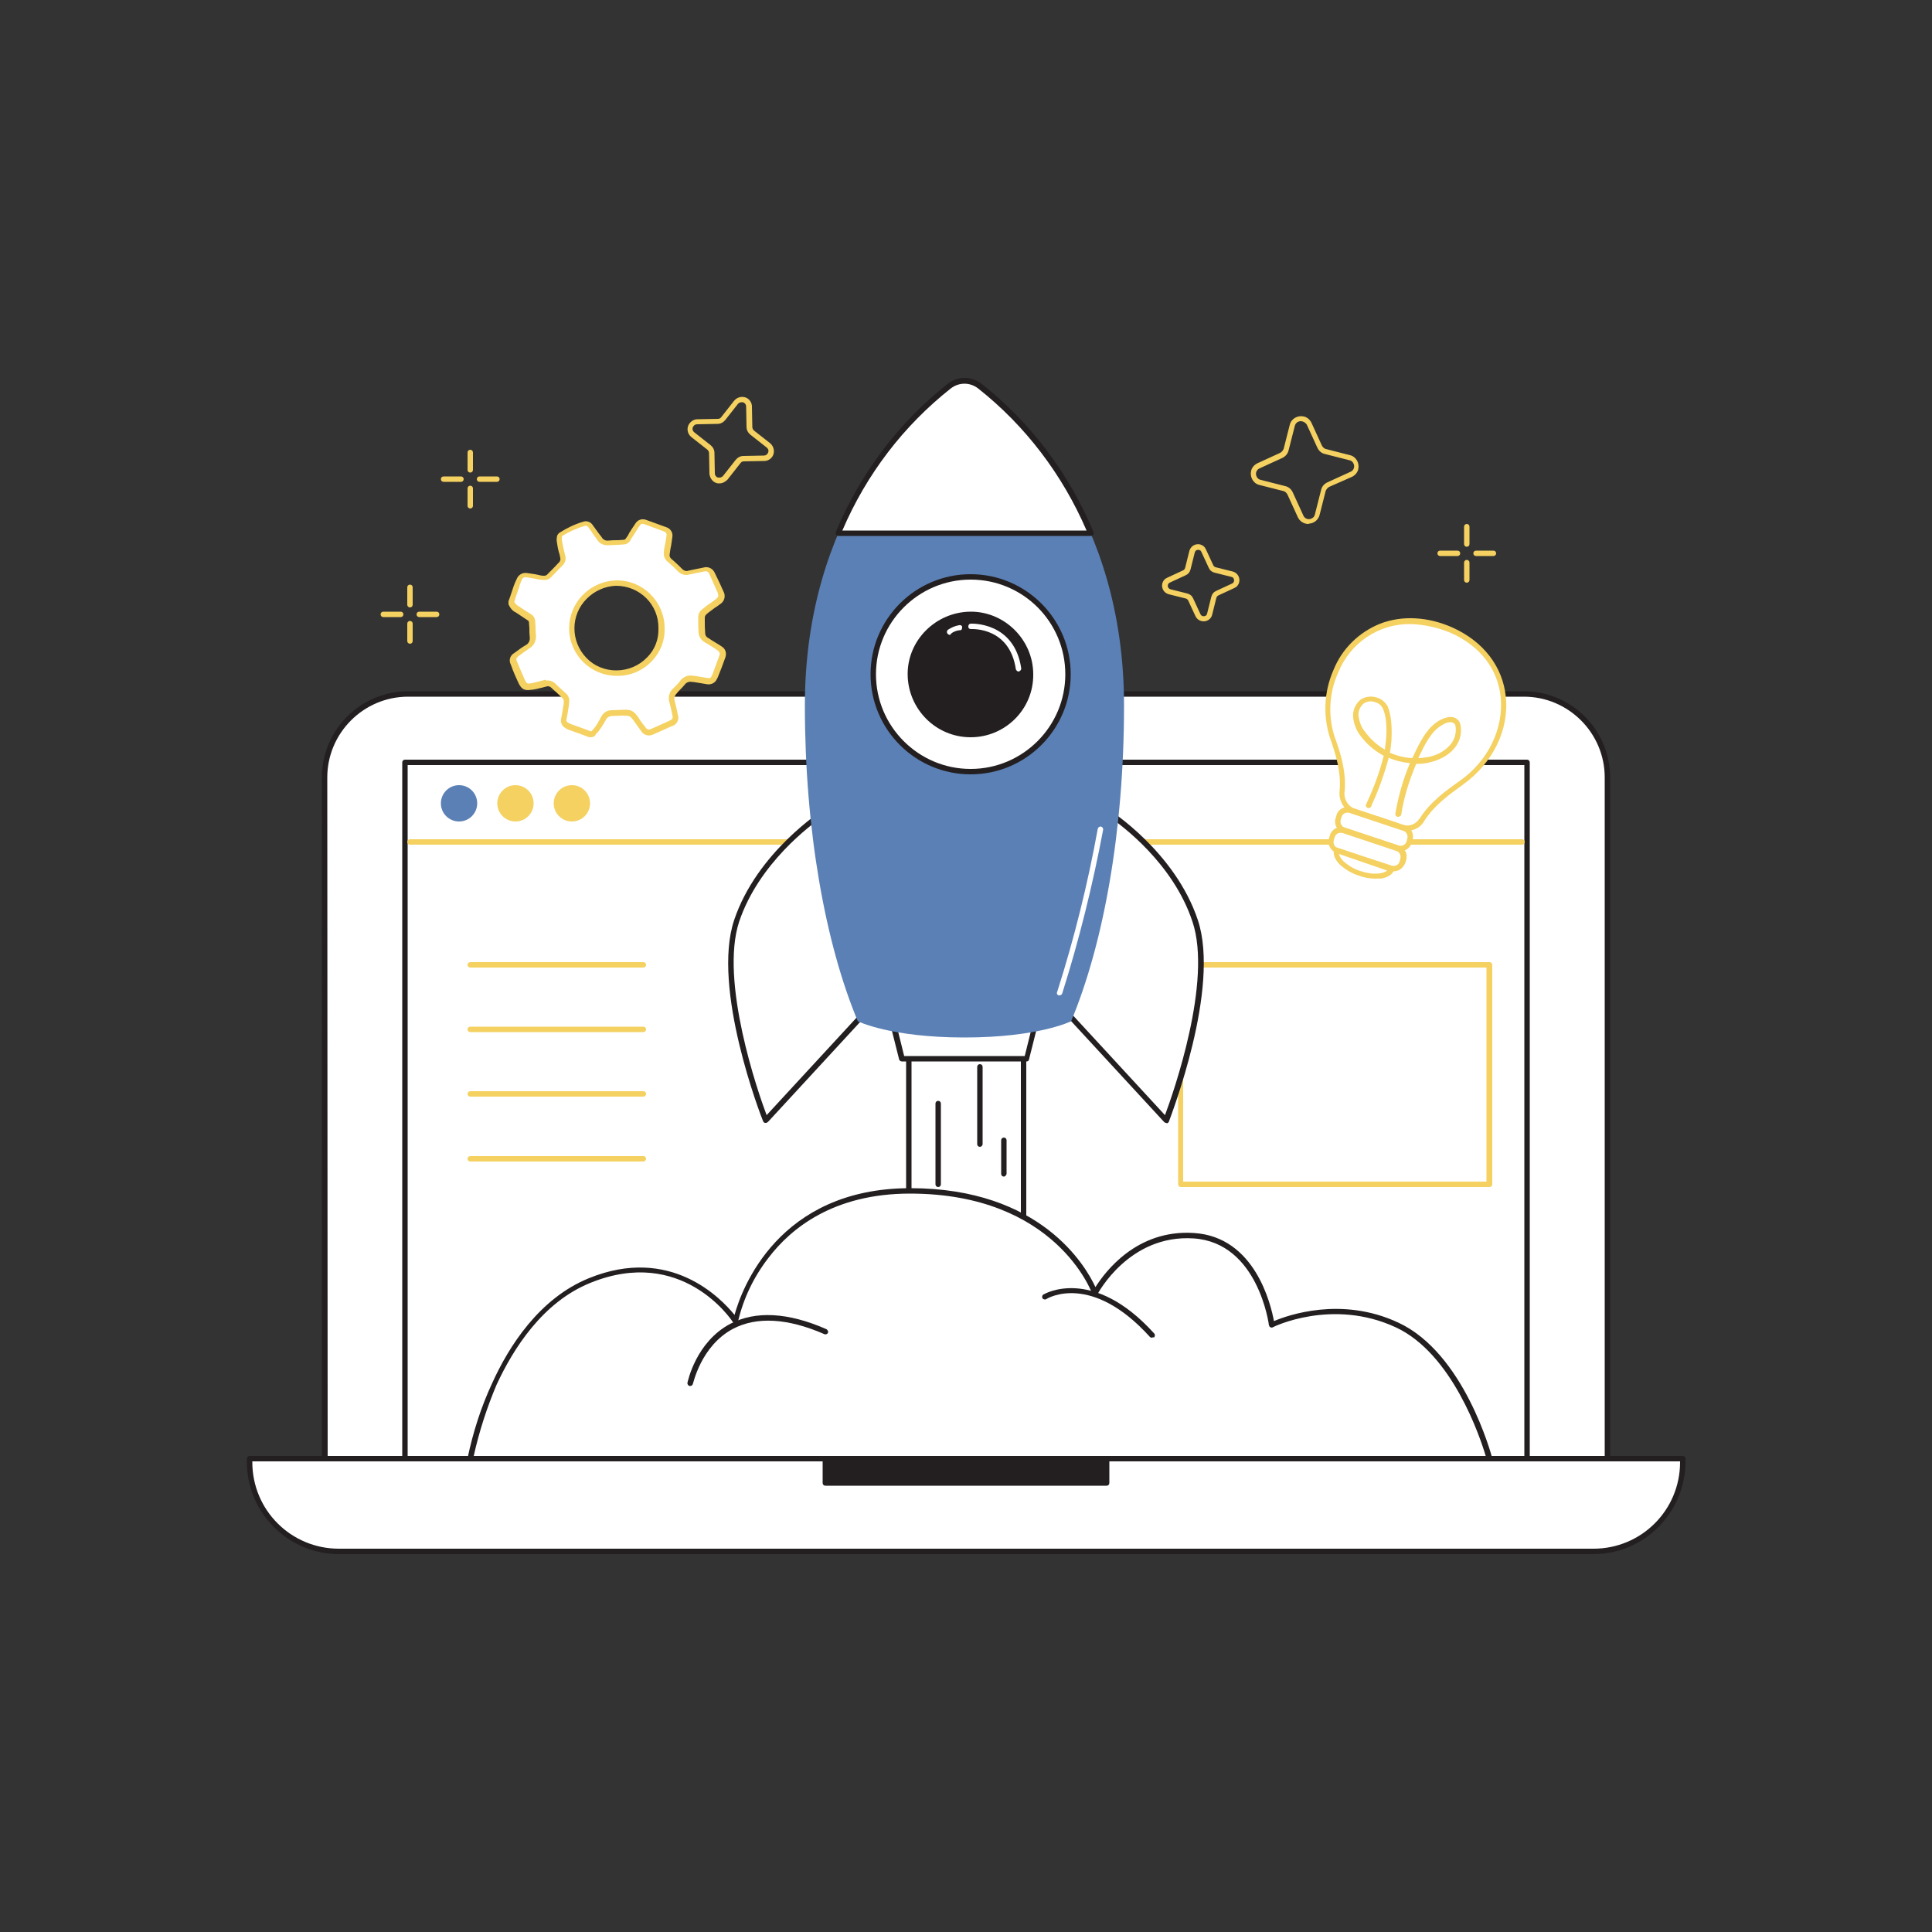 <svg transform="scale(1)" version="1.1" id="Layer_1" xmlns="http://www.w3.org/2000/svg" xmlns:xlink="http://www.w3.org/1999/xlink" x="0px" y="0px" viewBox="0 0 500 500" xml:space="preserve" class="show_show__wrapper__graphic__5Waiy "><rect x="0" y="0" width="500" height="500" fill="#333333" stroke="none"/><title>React</title><style type="text/css">
	.st0{fill:#FFFFFF;}
	.st1{fill:#231F20;}
	.st2{fill:#F4D161;}
	.st3{fill:#5b80b5;}
</style><g id="Laptop"><path class="st0" d="M105.6,179.6h288.7c11.9,0,21.6,9.6,21.6,21.6c0,0,0,0,0,0v176.3l0,0H84l0,0V201.2
		C84,189.2,93.7,179.5,105.6,179.6C105.6,179.5,105.6,179.5,105.6,179.6z"></path><path class="st1" d="M416,378.2H84c-0.4,0-0.7-0.3-0.7-0.7l0,0V201.2c0-12.3,10-22.3,22.3-22.3h288.8c12.3,0,22.3,10,22.3,22.3
		v176.3C416.7,377.8,416.4,378.1,416,378.2z M84.8,376.8h330.5V201.2c0-11.5-9.4-20.9-20.9-20.9H105.6c-11.5,0-20.9,9.4-20.9,20.9
		L84.8,376.8z"></path><rect class="st0" x="104.8" y="197.3" width="290.4" height="180.2"></rect><path class="st1" d="M395.2,378.2H104.8c-0.4,0-0.7-0.3-0.7-0.7l0,0V197.3c0-0.4,0.3-0.7,0.7-0.7h290.4c0.4,0,0.7,0.3,0.7,0.7
		c0,0,0,0,0,0v180.2C395.9,377.9,395.6,378.2,395.2,378.2L395.2,378.2z M105.5,376.8h289V198h-289V376.8z"></path><path class="st0" d="M64.6,377.5h370.9l0,0v0.9c0,12.7-10.3,23.1-23.1,23.1l0,0H87.7c-12.7,0-23.1-10.3-23.1-23.1l0,0L64.6,377.5
		L64.6,377.5z"></path><path class="st1" d="M412.4,402.2H87.7c-13.1,0-23.8-10.7-23.8-23.8v-0.9c0-0.4,0.3-0.7,0.7-0.7h370.9c0.4,0,0.7,0.3,0.7,0.7v0.9
		C436.1,391.5,425.5,402.2,412.4,402.2z M65.3,378.2v0.2c0,12.4,10,22.4,22.4,22.4h324.7c12.4,0,22.4-10,22.4-22.4v-0.2H65.3z"></path><rect class="st1" x="213.6" y="377.5" width="72.8" height="6.3"></rect><path class="st1" d="M286.4,384.5h-72.8c-0.4,0-0.7-0.3-0.7-0.7l0,0v-6.3c0-0.4,0.3-0.7,0.7-0.7c0,0,0,0,0,0h72.8
		c0.4,0,0.7,0.3,0.7,0.7v0v6.3C287.1,384.2,286.8,384.5,286.4,384.5L286.4,384.5z M214.3,383.1h71.4v-4.9h-71.4L214.3,383.1z"></path><path class="st2" d="M393.9,218.6H106.1c-0.4,0-0.7-0.3-0.7-0.7c0-0.4,0.3-0.7,0.7-0.7h287.8c0.4,0,0.7,0.3,0.7,0.7
		S394.3,218.6,393.9,218.6C393.9,218.6,393.9,218.6,393.9,218.6z"></path><circle class="st3" cx="118.8" cy="207.9" r="4.7"></circle><circle class="st2" cx="133.4" cy="207.9" r="4.7"></circle><circle class="st2" cx="148" cy="207.9" r="4.7"></circle></g><g id="Screen"><path class="st2" d="M385.5,307.2h-79.9c-0.4,0-0.7-0.3-0.7-0.7v0v-56.8c0-0.4,0.3-0.7,0.7-0.7l0,0h79.9c0.4,0,0.7,0.3,0.7,0.7
		v56.8C386.2,306.9,385.9,307.2,385.5,307.2L385.5,307.2z M306.2,305.8h78.5v-55.4h-78.5V305.8z"></path><path class="st2" d="M166.5,250.4h-44.8c-0.4,0-0.7-0.3-0.7-0.7c0-0.4,0.3-0.7,0.7-0.7h44.8c0.4,0,0.7,0.3,0.7,0.7
		C167.2,250.1,166.9,250.4,166.5,250.4z"></path><path class="st2" d="M166.5,267.1h-44.8c-0.4,0-0.7-0.3-0.7-0.7c0-0.4,0.3-0.7,0.7-0.7c0,0,0,0,0,0h44.8c0.4,0,0.7,0.3,0.7,0.7
		C167.2,266.8,166.9,267.1,166.5,267.1z"></path><path class="st2" d="M166.5,283.8h-44.8c-0.4,0-0.7-0.3-0.7-0.7c0-0.4,0.3-0.7,0.7-0.7h44.8c0.4,0,0.7,0.3,0.7,0.7
		C167.2,283.5,166.9,283.8,166.5,283.8z"></path><path class="st2" d="M166.5,300.6h-44.8c-0.4,0-0.7-0.3-0.7-0.7c0-0.4,0.3-0.7,0.7-0.7h44.8c0.4,0,0.7,0.3,0.7,0.7
		C167.2,300.2,166.9,300.6,166.5,300.6z"></path></g><g id="Stars"><path class="st2" d="M186.2,125.1c-0.3,0-0.6,0-0.8-0.1c-1-0.3-1.7-1.3-1.8-2.4l-0.1-5.3c0-0.4-0.2-0.7-0.4-0.9l-4.2-3.3
		c-1.1-0.9-1.3-2.5-0.4-3.6c0.5-0.6,1.2-1,2-1l5.3-0.1c0.4,0,0.7-0.2,0.9-0.5l3.3-4.2c0.9-1.1,2.5-1.3,3.6-0.5c0.6,0.5,1,1.2,1,2
		l0.1,5.3c0,0.4,0.2,0.7,0.4,0.9l4.2,3.3c1.1,0.9,1.3,2.5,0.5,3.6c-0.5,0.6-1.2,1-2,1l-5.3,0.1c-0.4,0-0.7,0.2-0.9,0.5l-3.3,4.2
		C187.7,124.7,187,125.1,186.2,125.1z M191.9,104.1c-0.4,0-0.7,0.2-0.9,0.4l-3.3,4.2c-0.5,0.6-1.2,1-2,1l-5.3,0.1
		c-0.5,0-0.9,0.3-1.1,0.8c-0.2,0.5,0,1,0.4,1.3l4.2,3.3c0.6,0.5,1,1.2,1,2l0.1,5.3c0,0.6,0.5,1.2,1.2,1.1c0.4,0,0.7-0.2,0.9-0.4
		l3.3-4.2c0.5-0.6,1.2-1,2-1l5.3-0.1c0.5,0,0.9-0.3,1.1-0.8c0.2-0.5,0-1-0.4-1.3l-4.2-3.3c-0.6-0.5-1-1.2-1-2l-0.1-5.3
		c0-0.5-0.3-0.9-0.8-1.1C192.2,104.1,192,104.1,191.9,104.1L191.9,104.1z"></path><path class="st2" d="M338.6,135.6c-1.2,0-2.2-0.7-2.7-1.7l-2.7-5.9c-0.2-0.4-0.6-0.8-1-0.9l-6.3-1.6c-1.6-0.4-2.5-2.1-2.1-3.7
		c0.2-0.8,0.8-1.5,1.6-1.9l5.9-2.7c0.4-0.2,0.7-0.6,0.9-1l1.6-6.3c0.4-1.6,2.1-2.5,3.7-2.1c0.8,0.2,1.5,0.8,1.9,1.6l2.7,5.9
		c0.2,0.4,0.6,0.8,1,0.9l6.3,1.6c1.6,0.4,2.5,2.1,2.1,3.7c-0.2,0.8-0.8,1.5-1.6,1.9L344,126c-0.4,0.2-0.7,0.6-0.9,1l-1.6,6.3
		c-0.3,1.2-1.4,2.1-2.6,2.2L338.6,135.6z M336.6,109h-0.1c-0.7,0.1-1.2,0.5-1.4,1.2l-1.6,6.3c-0.2,0.9-0.8,1.6-1.6,2l-5.9,2.7
		c-0.8,0.3-1.2,1.3-0.8,2.1c0.2,0.5,0.6,0.8,1.1,0.9l6.3,1.6c0.9,0.2,1.6,0.8,2,1.7l2.7,5.9c0.3,0.8,1.3,1.2,2.1,0.8
		c0.5-0.2,0.8-0.6,0.9-1.1l1.6-6.3c0.2-0.9,0.8-1.6,1.7-2l5.9-2.7c0.8-0.3,1.2-1.3,0.8-2.1c-0.2-0.5-0.6-0.8-1.1-0.9l-6.3-1.6
		c-0.9-0.2-1.6-0.8-2-1.7l-2.7-5.9l0,0C337.8,109.3,337.2,109,336.6,109L336.6,109z"></path><path class="st2" d="M311.5,160.8c-0.9,0-1.7-0.5-2.1-1.3l-1.9-4.1c-0.1-0.2-0.3-0.4-0.6-0.5l-4.4-1.1c-1.2-0.3-2-1.5-1.7-2.8
		c0.2-0.7,0.6-1.2,1.3-1.5l4.1-1.9c0.2-0.1,0.4-0.3,0.5-0.6l1.1-4.4c0.3-1.2,1.5-2,2.8-1.7c0.7,0.2,1.2,0.6,1.5,1.3l0,0l1.9,4.1
		c0.1,0.2,0.3,0.4,0.6,0.5l4.4,1.1c1.2,0.3,2,1.5,1.7,2.8c-0.2,0.7-0.6,1.2-1.3,1.5l-4.1,1.9c-0.2,0.1-0.4,0.3-0.5,0.6l-1.1,4.4
		c-0.2,0.9-1,1.6-2,1.7L311.5,160.8z M310.1,142.3H310c-0.4,0-0.7,0.3-0.8,0.7l-1.1,4.4c-0.2,0.7-0.6,1.2-1.3,1.5l-4.1,1.9
		c-0.4,0.2-0.6,0.7-0.4,1.2c0.1,0.2,0.3,0.4,0.6,0.5l4.4,1.1c0.7,0.2,1.2,0.6,1.5,1.3l1.9,4.1c0.2,0.4,0.7,0.6,1.2,0.4
		c0.3-0.1,0.4-0.3,0.5-0.6l1.1-4.4c0.2-0.7,0.6-1.2,1.3-1.5l4.1-1.9c0.4-0.2,0.6-0.7,0.4-1.2c-0.1-0.3-0.3-0.4-0.6-0.5l-4.4-1.1
		c-0.7-0.2-1.2-0.6-1.5-1.3l-1.9-4.1C310.8,142.5,310.5,142.3,310.1,142.3L310.1,142.3z"></path></g><g id="Gear"><path class="st0" d="M132.1,155.7c0.4-1.2,0.8-2.5,1.3-3.7c0.2-0.6,0.5-1.3,0.7-1.9c0.3-0.8,1.1-1.3,1.9-1.2c1,0.1,2,0.3,3,0.5
		c0.5,0.1,1.1,0.2,1.6,0.2c0.4,0,0.8-0.1,1.1-0.4c1.1-1.1,2.2-2.2,3.3-3.4c0.4-0.4,0.5-1,0.3-1.6c-0.2-1.2-0.6-2.4-0.8-3.6
		c-0.1-0.5-0.2-0.9-0.1-1.4c0-0.4,0.2-0.7,0.5-0.9c1.9-1.2,3.9-2.1,6-2.7c0.6-0.2,1.3,0.1,1.7,0.6c0.8,1,1.6,2.1,2.3,3.1
		c0.5,0.8,1.4,1.3,2.4,1.2c1.3-0.1,2.6-0.1,4-0.2c0.5,0,0.9-0.3,1.2-0.7c0.5-0.7,0.9-1.4,1.4-2.1s0.8-1.2,1.2-1.8
		c0.4-0.6,1.1-0.9,1.8-0.6c1.8,0.6,3.7,1.3,5.5,2c0.7,0.3,1.1,1,1,1.8c-0.1,1-0.3,2-0.5,3c-0.1,0.5-0.1,0.9-0.2,1.4
		c-0.1,0.6,0.2,1.2,0.6,1.7c1,0.9,1.9,1.8,2.9,2.7c0.5,0.6,1.4,0.8,2.1,0.6c1.3-0.3,2.6-0.6,3.9-0.9c0.9-0.3,1.8,0.1,2.2,1
		c0.8,1.6,1.5,3.1,2.1,4.7c0.5,0.9,0.3,2-0.6,2.6c0,0-0.1,0-0.1,0.1c-0.7,0.5-1.4,1-2.1,1.5c-0.5,0.4-1,0.8-1.4,1.1
		c-0.4,0.3-0.6,0.8-0.6,1.4c0,1.4,0,2.7,0.1,4.1c0,0.8,0.4,1.5,1.1,1.8c0.7,0.4,1.5,0.9,2.2,1.3c0.5,0.3,0.9,0.6,1.3,0.9
		c0.7,0.4,0.9,1.3,0.6,2c-0.6,1.7-1.2,3.3-1.9,4.9c-0.1,0.2-0.2,0.5-0.4,0.7c-0.3,0.5-0.9,0.8-1.5,0.7l-3.6-0.6h-0.3
		c-1-0.3-2.1,0.1-2.7,1c-0.7,0.8-1.4,1.5-2.1,2.2c-0.7,0.7-0.9,1.7-0.7,2.6c0.3,1.1,0.6,2.3,0.8,3.5c0.4,0.9,0,1.9-0.9,2.2
		c-0.1,0-0.1,0.1-0.2,0.1c-1.6,0.8-3.2,1.5-4.9,2.2c-0.8,0.4-1.7,0.2-2.2-0.6c-0.6-0.8-1.2-1.6-1.8-2.5c-1.3-1.8-1.6-2-3.8-1.8
		l-2.6,0.1c-0.8,0-1.6,0.5-2,1.2c-0.5,0.9-1,1.7-1.6,2.6c-0.3,0.4-0.6,0.8-1,1.2c-0.3,0.4-0.9,0.5-1.4,0.4c-1.7-0.6-3.5-1.3-5.2-1.9
		c-0.2-0.1-0.5-0.2-0.7-0.4c-0.5-0.3-0.8-0.9-0.7-1.5c0.2-1.2,0.4-2.3,0.6-3.5c0.1-0.4,0.1-0.7,0.1-1.1c0.1-0.6-0.2-1.3-0.7-1.7
		c-0.9-0.9-1.9-1.7-2.8-2.6c-0.5-0.5-1.3-0.7-2-0.5c-1.1,0.3-2.3,0.5-3.5,0.8h-0.1c-1.5,0.3-2,0.1-2.7-1.3s-1.4-3.1-2-4.7
		c-0.4-0.7-0.2-1.7,0.5-2.1c0,0,0.1,0,0.1,0c0.9-0.7,1.9-1.4,2.8-2c1-0.5,1.5-1.6,1.4-2.7c-0.1-1.2-0.1-2.5-0.2-3.7
		c0-0.5-0.3-1-0.7-1.3c-1-0.7-2.1-1.3-3.1-2c-0.7-0.4-1.3-1-1.6-1.7L132.1,155.7z M171.2,162.6c0-6.5-5.2-11.7-11.7-11.7
		c0,0-0.1,0-0.1,0c-6.3,0.2-11.4,5.4-11.5,11.7c0,6.4,5.2,11.6,11.6,11.6c6.4,0.1,11.6-5.1,11.7-11.5
		C171.3,162.7,171.3,162.6,171.2,162.6z"></path><path class="st2" d="M152.9,190.8c-0.2,0-0.5,0-0.7-0.1l-1.3-0.5l-3.9-1.4c-0.2-0.1-0.5-0.2-0.7-0.4c-0.8-0.4-1.3-1.4-1.1-2.3
		l0.3-1.6c0.1-0.6,0.2-1.3,0.3-1.9c0.1-0.3,0.1-0.7,0.1-1c0-0.4-0.1-0.7-0.4-1c-0.8-0.8-1.7-1.6-2.5-2.3l-0.3-0.3
		c-0.4-0.4-0.9-0.5-1.4-0.3c-0.8,0.2-1.6,0.4-2.4,0.6l-1.1,0.2h-0.2c-1.9,0.3-2.6-0.1-3.4-1.7c-0.6-1.3-1.3-2.8-2-4.8
		c-0.6-1.1-0.2-2.4,0.9-3c1.1-0.8,2-1.5,2.9-2c0.8-0.4,1.2-1.2,1.1-2.1c-0.1-0.8-0.1-1.5-0.1-2.3l-0.1-1.4c0-0.3-0.1-0.6-0.4-0.7
		l-1.2-0.8l-1.8-1.2c-0.9-0.4-1.5-1.2-1.9-2.1c0-0.1,0-0.1,0-0.2v-0.4c0-0.1,0-0.1,0-0.2l0.4-1.1c0.3-0.9,0.6-1.8,0.9-2.7
		c0.2-0.6,0.5-1.3,0.8-1.9c0.4-1.1,1.5-1.8,2.7-1.6c0.7,0.1,1.3,0.2,2,0.3l1,0.2l0.4,0.1c0.4,0.1,0.7,0.1,1.1,0.1
		c0.2,0,0.4-0.1,0.6-0.2c1.2-1.2,2.3-2.3,3.3-3.4c0.2-0.3,0.3-0.7,0.2-1c-0.1-0.5-0.2-1.1-0.4-1.6c-0.2-0.7-0.3-1.4-0.4-2
		c-0.1-0.5-0.2-1.1-0.1-1.6c0-0.6,0.3-1.1,0.8-1.4c1.9-1.2,4-2.2,6.1-2.8c0.9-0.3,1.9,0.1,2.4,0.9l0.8,1.1c0.5,0.7,1,1.4,1.5,2
		c0.3,0.6,1,1,1.7,0.9c0.9-0.1,1.7-0.1,2.6-0.1l1.4-0.1c0.3,0,0.5-0.2,0.6-0.4c0.3-0.4,0.6-0.8,0.8-1.3l0.7-1.1c0.3-0.5,0.7-1,1-1.5
		c0.6-0.9,1.6-1.2,2.6-0.9c2.2,0.8,3.9,1.4,5.5,2c1,0.4,1.6,1.4,1.4,2.5c-0.1,0.7-0.2,1.4-0.3,2.1l-0.2,1c-0.1,0.5-0.1,0.9-0.2,1.4
		c-0.1,0.4,0.1,0.8,0.4,1.1l0.7,0.6c0.8,0.7,1.5,1.4,2.2,2.1c0.4,0.4,1,0.6,1.5,0.4l1.9-0.4l2-0.4c1.2-0.4,2.5,0.2,3,1.4
		c0.8,1.6,1.5,3.1,2.2,4.7c0.7,1.2,0.3,2.7-0.9,3.4c-0.4,0.3-0.8,0.6-1.3,0.9l-0.8,0.6c-0.5,0.4-1,0.7-1.4,1.1
		c-0.2,0.2-0.4,0.5-0.4,0.8v0.9c0,1.1,0,2.1,0.1,3.2c0,0.5,0.3,1,0.8,1.2l0.9,0.6l1.3,0.8c0.5,0.3,1,0.6,1.4,0.9
		c0.9,0.6,1.2,1.7,0.8,2.8c-0.6,1.7-1.2,3.3-1.9,5c-0.1,0.3-0.3,0.5-0.4,0.8c-0.5,0.8-1.4,1.2-2.3,1.1l-3.6-0.6h-0.3
		c-0.8-0.2-1.6,0.1-2,0.7c-0.5,0.6-1,1.1-1.5,1.6l-0.6,0.7c-0.5,0.5-0.7,1.2-0.5,1.9c0.3,1.2,0.6,2.3,0.8,3.5c0.5,1.2-0.2,2.6-1.4,3
		c0,0-0.1,0-0.1,0c-1.5,0.7-3.1,1.4-4.9,2.2c-1.1,0.5-2.3,0.2-3-0.8c-0.5-0.7-1-1.4-1.5-2.1l-0.3-0.4c-1.1-1.6-1.2-1.6-3.2-1.6
		l-2.6,0.1c-0.6,0-1.2,0.3-1.5,0.8l-0.5,0.9c-0.4,0.6-0.7,1.2-1.1,1.7c-0.3,0.5-0.7,0.9-1.1,1.3C154,190.6,153.4,190.8,152.9,190.8z
		 M141.8,176.1c0.7,0,1.4,0.3,1.9,0.8l0.3,0.3l2.5,2.3c0.6,0.5,0.9,1.3,0.8,2.1c0,0.4-0.1,0.8-0.1,1.1c-0.1,0.6-0.2,1.3-0.3,1.9
		l-0.3,1.6c-0.1,0.3,0.1,0.7,0.4,0.8c0.2,0.1,0.3,0.2,0.5,0.3l3.9,1.4l1.3,0.5c0.2,0.1,0.4,0.1,0.6-0.2c0.3-0.3,0.6-0.7,0.9-1.1
		c0.4-0.6,0.7-1.1,1-1.7l0.5-0.9c0.5-0.9,1.5-1.5,2.6-1.5l2.6-0.1c2.4-0.1,3,0.1,4.4,2.1l0.3,0.5c0.5,0.7,1,1.4,1.5,2
		c0.3,0.5,0.9,0.6,1.3,0.4c1.8-0.8,3.4-1.5,4.9-2.2c0.8-0.4,0.9-0.6,0.7-1.5c-0.2-1.1-0.5-2.3-0.8-3.4c-0.3-1.1,0-2.4,0.8-3.2
		l0.7-0.7c0.5-0.5,1-1,1.4-1.6c0.8-1,2.1-1.5,3.4-1.2h0.2l3.6,0.6c0.3,0.1,0.7-0.1,0.8-0.4c0.1-0.2,0.2-0.4,0.3-0.6
		c0.6-1.6,1.2-3.3,1.8-4.9c0.2-0.4,0-0.9-0.4-1.2c-0.4-0.3-0.8-0.6-1.3-0.9c-0.4-0.3-0.9-0.5-1.3-0.8l-1-0.6
		c-0.8-0.5-1.3-1.4-1.4-2.3c-0.1-1.1-0.1-2.2-0.1-3.2v-0.9c0-0.7,0.3-1.4,0.9-1.9c0.5-0.4,1-0.8,1.5-1.2l0.9-0.6
		c0.4-0.3,0.8-0.6,1.2-0.9c0.8-0.6,0.8-0.9,0.5-1.8c-0.7-1.6-1.4-3.1-2.1-4.7c-0.2-0.6-0.8-0.9-1.3-0.7c0,0-0.1,0-0.1,0
		c-0.7,0.1-1.3,0.3-2,0.4l-1.9,0.4c-1,0.3-2.1-0.1-2.8-0.8c-0.7-0.7-1.4-1.4-2.2-2.1l-0.7-0.6c-0.6-0.6-0.9-1.4-0.8-2.2
		c0-0.5,0.1-1,0.2-1.5l0.2-1c0.1-0.6,0.2-1.3,0.3-1.9c0.1-0.4-0.1-0.8-0.5-1c-1.6-0.6-3.2-1.2-5.4-2c-0.4-0.1-0.8,0-1,0.4
		c-0.4,0.5-0.7,1-1,1.5l-0.7,1.1c-0.3,0.4-0.6,0.9-0.8,1.3c-0.4,0.6-1,1-1.7,1l-1.4,0.1c-0.8,0-1.7,0.1-2.5,0.1
		c-1.2,0.1-2.4-0.4-3-1.5c-0.5-0.7-1-1.3-1.4-2l-0.8-1.1c-0.2-0.4-0.6-0.5-1-0.4c-2,0.6-4,1.5-5.8,2.6c-0.1,0.1-0.1,0.2-0.1,0.4
		c0,0.4,0,0.8,0.1,1.2c0.1,0.7,0.3,1.3,0.4,2l0.4,1.6c0.2,0.8,0,1.6-0.5,2.2c-1,1-2.1,2.2-3.3,3.4c-0.4,0.4-1,0.6-1.6,0.6
		c-0.5,0-0.9-0.1-1.4-0.1l-0.4-0.1c-0.3-0.1-0.7-0.1-1-0.2c-0.6-0.1-1.3-0.2-1.9-0.3c-0.5-0.1-1.1,0.2-1.2,0.8
		c-0.3,0.6-0.5,1.2-0.7,1.9c-0.3,0.9-0.6,1.8-0.9,2.6l-0.3,1.1c0.3,0.5,0.7,0.9,1.3,1.2l1.8,1.2l1.3,0.8c0.6,0.4,1,1.1,1,1.8
		l0.1,1.4c0,0.8,0,1.5,0.1,2.2c0.1,1.4-0.5,2.7-1.7,3.4c-0.9,0.6-1.7,1.2-2.8,2c-0.6,0.5-0.7,0.7-0.4,1.4c0.8,1.9,1.4,3.4,2,4.7
		c0.5,1.1,0.7,1.1,1.9,0.9l1.2-0.3c0.8-0.2,1.6-0.4,2.4-0.6C141.1,176.2,141.4,176.1,141.8,176.1z M159.6,174.9L159.6,174.9
		c-6.8,0-12.3-5.5-12.3-12.3c0-3.3,1.3-6.4,3.6-8.7c2.3-2.3,5.3-3.6,8.6-3.7c6.8-0.1,12.4,5.4,12.5,12.2c0,0.1,0,0.1,0,0.2
		c0.1,3.2-1.1,6.2-3.3,8.5C166.3,173.6,163,175,159.6,174.9z M159.4,151.6c-2.8,0.1-5.5,1.3-7.5,3.3c-4.3,4.2-4.3,11.1-0.1,15.4
		c2,2.1,4.8,3.2,7.7,3.2l0,0c3,0,5.9-1.2,8-3.4c2-2,3-4.7,2.9-7.5l0,0C170.5,156.5,165.6,151.6,159.4,151.6
		C159.5,151.6,159.4,151.6,159.4,151.6L159.4,151.6z"></path></g><g id="Idea"><path class="st0" d="M356.5,212c-1.7-0.6-3.4-1.2-5.1-1.7c-2.6-0.5-4.4-3-4-5.6c0.4-4.4-0.7-8.5-2.2-12.6
		c-2.2-5.9-2.1-12.4,0.5-18.2c5.3-11.9,17.7-16.1,29.9-10.6c18.1,8.1,16.9,29.2,2.6,39.4c-3.9,2.7-7.6,5.4-10.2,9.5
		c-1.5,2.2-3.6,2.8-6.2,1.8C360.1,213.1,358.3,212.6,356.5,212z"></path><path class="st2" d="M364.2,215c-0.9,0-1.7-0.2-2.6-0.5c-1.2-0.5-2.4-0.9-3.6-1.3l-1.7-0.6l-1.6-0.6c-1.1-0.4-2.3-0.8-3.5-1.1
		c-3-0.6-4.9-3.4-4.5-6.4c0.4-4.6-0.9-8.8-2.1-12.4c-2.3-6.1-2.1-12.8,0.5-18.7c2.2-5.5,6.6-9.8,12.1-12c5.7-2.2,12.4-1.8,18.7,1
		c8,3.6,13,10.1,13.8,17.9c0.9,8.6-3.4,17.2-11,22.7c-3.6,2.6-7.4,5.3-10,9.3C367.8,214,366.1,215,364.2,215z M365,161.5
		c-8.2-0.1-15.6,4.9-18.7,12.6c-2.5,5.6-2.7,12-0.5,17.7c1.3,3.7,2.6,8.1,2.2,12.9c-0.4,2.3,1.2,4.5,3.5,4.9
		c1.2,0.4,2.4,0.8,3.6,1.2c0.5,0.2,1,0.4,1.6,0.5l0,0l1.7,0.6c1.2,0.4,2.5,0.8,3.7,1.3c2.3,0.9,4.1,0.4,5.4-1.5
		c2.7-4.2,6.6-7,10.4-9.7c7.2-5.1,11.2-13.3,10.5-21.4c-0.7-7.4-5.3-13.4-12.9-16.8C372.1,162.4,368.6,161.6,365,161.5L365,161.5z"></path><path class="st0" d="M349.6,209.7l13.8,4.6c1.2,0.4,1.9,1.8,1.5,3l-0.2,0.7c-0.4,1.2-1.8,1.9-3,1.5l-13.8-4.6
		c-1.2-0.4-1.9-1.8-1.5-3l0.2-0.7C347,209.9,348.4,209.2,349.6,209.7z"></path><path class="st2" d="M362.4,220.3c-0.3,0-0.7-0.1-1-0.2l0,0l-13.8-4.6c-1.6-0.5-2.5-2.3-1.9-3.9l0.2-0.7c0.5-1.6,2.3-2.5,3.9-1.9
		l13.8,4.6c1.6,0.5,2.5,2.3,1.9,3.9c0,0,0,0,0,0l-0.2,0.7C364.9,219.5,363.7,220.3,362.4,220.3z M361.9,218.8c0.9,0.3,1.8-0.1,2.1-1
		l0.2-0.7c0.1-0.4,0.1-0.9-0.1-1.3c-0.2-0.4-0.6-0.7-1-0.8l-13.8-4.6c-0.9-0.3-1.8,0.1-2.1,1l-0.2,0.7c-0.3,0.9,0.2,1.8,1,2.1
		c0,0,0,0,0,0L361.9,218.8z"></path><path class="st0" d="M347.9,214.9l13.8,4.6c1.2,0.4,1.9,1.8,1.5,3l-0.2,0.7c-0.4,1.2-1.8,1.9-3,1.5l-13.8-4.6
		c-1.2-0.4-1.9-1.8-1.5-3l0.2-0.7C345.3,215.1,346.6,214.4,347.9,214.9z"></path><path class="st2" d="M360.7,225.5c-0.3,0-0.7-0.1-1-0.2l0,0l-13.8-4.6c-1.6-0.5-2.5-2.3-1.9-3.9c0,0,0,0,0,0l0.2-0.7
		c0.5-1.6,2.3-2.5,3.9-1.9c0,0,0,0,0,0l13.8,4.6c0.8,0.3,1.4,0.8,1.8,1.5c0.4,0.7,0.4,1.6,0.2,2.3l-0.2,0.7
		C363.1,224.7,362,225.5,360.7,225.5z M360.1,224c0.9,0.3,1.8-0.1,2.1-1l0.2-0.7c0.1-0.4,0.1-0.9-0.1-1.3c-0.2-0.4-0.6-0.7-1-0.8
		l-13.8-4.6c-0.4-0.1-0.9-0.1-1.3,0.1c-0.4,0.2-0.7,0.6-0.8,1l-0.2,0.7c-0.3,0.9,0.2,1.8,1,2.1L360.1,224z"></path><path class="st0" d="M360.1,224.8c-0.7,2-4.4,2.5-8.3,1.2s-6.6-4-5.9-5.9L360.1,224.8z"></path><path class="st2" d="M356,227.4c-1.5,0-3-0.3-4.4-0.8c-1.8-0.6-3.5-1.6-4.9-2.9c-1.3-1.3-1.8-2.7-1.4-3.9c0.1-0.4,0.5-0.6,0.9-0.4
		c0,0,0,0,0,0l14.2,4.8c0.2,0.1,0.3,0.2,0.4,0.4c0.1,0.2,0.1,0.4,0,0.5c-0.4,1.2-1.6,2-3.5,2.3C356.9,227.3,356.4,227.4,356,227.4z
		 M346.5,221c0.2,0.7,0.6,1.3,1.1,1.8c1.3,1.2,2.8,2.1,4.4,2.6c3.2,1.1,5.9,0.8,7-0.1L346.5,221z"></path><path class="st2" d="M361.8,211.4h-0.1c-0.4-0.1-0.6-0.4-0.6-0.8c0,0,0,0,0,0c0.8-4.5,2-8.9,3.8-13.1c-1.9-0.2-3.7-0.6-5.5-1.4
		c-1.1,4.1-2.5,8.1-4.3,12l-0.2,0.5c-0.1,0.4-0.5,0.6-0.9,0.5s-0.6-0.5-0.5-0.9c0,0,0-0.1,0.1-0.1l0.2-0.5c1.8-3.9,3.3-7.9,4.3-12
		c-2.4-1.3-4.5-3.1-6.1-5.3c-1-1.3-1.6-2.9-1.8-4.6c-0.2-1.8,0.6-3.6,2-4.7c2.3-1.4,5.4-0.7,6.8,1.6c0.1,0.1,0.1,0.2,0.2,0.4
		c0.8,2,1.1,4.9,0.9,8.7c-0.1,1-0.2,2.1-0.4,3.1c1.8,0.8,3.8,1.3,5.8,1.4c0-0.1,0.1-0.2,0.1-0.2l0.2-0.4c1.5-3.2,3.4-7.3,6.8-9.2
		c0.6-0.3,2.5-1.3,4-0.6c0.8,0.4,1.3,1.1,1.4,2c0.4,2.4-0.4,4.7-2.1,6.4c-1.6,1.6-3.7,2.6-5.9,3.1c-1.2,0.3-2.3,0.4-3.5,0.4l0,0
		c-1.8,4.3-3.2,8.7-3.9,13.3C362.4,211.2,362.1,211.4,361.8,211.4z M375.4,186.9c-0.8,0-1.5,0.3-2.1,0.7c-3,1.6-4.7,5.4-6.2,8.5v0.1
		c0.9,0,1.7-0.2,2.6-0.3c2-0.4,3.8-1.3,5.2-2.7c1.4-1.3,2.1-3.3,1.8-5.2c-0.1-0.7-0.5-0.9-0.6-0.9
		C375.8,186.9,375.6,186.9,375.4,186.9L375.4,186.9z M354.7,181.5c-0.6,0-1.2,0.2-1.7,0.5c-1,0.8-1.6,2.1-1.4,3.4
		c0.2,1.4,0.7,2.8,1.6,3.9c1.4,1.9,3.1,3.5,5.2,4.7c0.1-0.8,0.2-1.7,0.3-2.5c0.3-3.6,0-6.3-0.8-8.1c-0.4-0.9-1.2-1.5-2.1-1.7
		C355.5,181.6,355.1,181.5,354.7,181.5L354.7,181.5z"></path></g><g id="Lines"><path class="st2" d="M121.7,122.3c-0.4,0-0.7-0.3-0.7-0.7v-4.5c0-0.4,0.3-0.7,0.7-0.7c0.4,0,0.7,0.3,0.7,0.7l0,0v4.5
		C122.4,122,122.1,122.3,121.7,122.3L121.7,122.3z"></path><path class="st2" d="M121.7,131.6c-0.4,0-0.7-0.3-0.7-0.7v-4.5c0-0.4,0.3-0.7,0.7-0.7c0.4,0,0.7,0.3,0.7,0.7l0,0v4.5
		C122.4,131.3,122.1,131.6,121.7,131.6L121.7,131.6z"></path><path class="st2" d="M128.6,124.7h-4.5c-0.4,0-0.7-0.3-0.7-0.7c0-0.4,0.3-0.7,0.7-0.7h4.5c0.4,0,0.7,0.3,0.7,0.7
		C129.3,124.4,129,124.7,128.6,124.7z"></path><path class="st2" d="M119.3,124.7h-4.5c-0.4,0-0.7-0.3-0.7-0.7c0-0.4,0.3-0.7,0.7-0.7h4.5c0.4,0,0.7,0.3,0.7,0.7
		C120,124.4,119.7,124.7,119.3,124.7z"></path><path class="st2" d="M106.1,157.2c-0.4,0-0.7-0.3-0.7-0.7v-4.5c0-0.4,0.3-0.7,0.7-0.7c0.4,0,0.7,0.3,0.7,0.7v4.5
		C106.8,156.9,106.5,157.2,106.1,157.2L106.1,157.2z"></path><path class="st2" d="M106.1,166.6c-0.4,0-0.7-0.3-0.7-0.7v-4.5c0-0.4,0.3-0.7,0.7-0.7c0.4,0,0.7,0.3,0.7,0.7l0,0v4.5
		C106.8,166.3,106.5,166.6,106.1,166.6L106.1,166.6z"></path><path class="st2" d="M113,159.7h-4.5c-0.4,0-0.7-0.3-0.7-0.7c0-0.4,0.3-0.7,0.7-0.7c0,0,0,0,0,0h4.5c0.4,0,0.7,0.3,0.7,0.7
		C113.7,159.4,113.4,159.7,113,159.7C113,159.7,113,159.7,113,159.7z"></path><path class="st2" d="M103.7,159.7h-4.5c-0.4,0-0.7-0.3-0.7-0.7c0-0.4,0.3-0.7,0.7-0.7c0,0,0,0,0,0h4.5c0.4,0,0.7,0.3,0.7,0.7
		C104.4,159.4,104.1,159.7,103.7,159.7C103.7,159.7,103.7,159.7,103.7,159.7z"></path><path class="st2" d="M379.6,141.5c-0.4,0-0.7-0.3-0.7-0.7c0,0,0,0,0,0v-4.5c0-0.4,0.3-0.7,0.7-0.7c0.4,0,0.7,0.3,0.7,0.7
		c0,0,0,0,0,0v4.5C380.3,141.2,380,141.5,379.6,141.5z"></path><path class="st2" d="M379.6,150.8c-0.4,0-0.7-0.3-0.7-0.7c0,0,0,0,0,0v-4.5c0-0.4,0.3-0.7,0.7-0.7c0.4,0,0.7,0.3,0.7,0.7v4.5
		C380.3,150.5,380,150.8,379.6,150.8z"></path><path class="st2" d="M386.5,143.9H382c-0.4,0-0.7-0.3-0.7-0.7c0-0.4,0.3-0.7,0.7-0.7h4.5c0.4,0,0.7,0.3,0.7,0.7
		C387.2,143.6,386.9,143.9,386.5,143.9L386.5,143.9z"></path><path class="st2" d="M377.2,143.9h-4.5c-0.4,0-0.7-0.3-0.7-0.7s0.3-0.7,0.7-0.7c0,0,0,0,0,0h4.5c0.4,0,0.7,0.3,0.7,0.7
		C377.9,143.6,377.6,143.9,377.2,143.9z"></path></g><g id="Rocket"><rect class="st0" x="235.1" y="258.8" width="29.7" height="95.4"></rect><path class="st1" d="M264.9,354.9h-29.7c-0.4,0-0.7-0.3-0.7-0.7l0,0v-95.4c0-0.4,0.3-0.7,0.7-0.7c0,0,0,0,0,0h29.7
		c0.4,0,0.7,0.3,0.7,0.7v0v95.4C265.6,354.6,265.2,354.9,264.9,354.9L264.9,354.9z M235.9,353.5h28.3v-94h-28.3L235.9,353.5z"></path><path class="st1" d="M253.6,296.8c-0.4,0-0.7-0.3-0.7-0.7v-20c0-0.4,0.3-0.7,0.7-0.7c0.4,0,0.7,0.3,0.7,0.7v20
		C254.3,296.4,254,296.8,253.6,296.8C253.6,296.8,253.6,296.8,253.6,296.8z"></path><path class="st1" d="M242.8,307.2c-0.4,0-0.7-0.3-0.7-0.7l0,0v-20.9c0-0.4,0.3-0.7,0.7-0.7c0.4,0,0.7,0.3,0.7,0.7v20.9
		C243.5,306.9,243.2,307.2,242.8,307.2C242.8,307.2,242.8,307.2,242.8,307.2z"></path><path class="st1" d="M259.8,304.5c-0.4,0-0.7-0.3-0.7-0.7v0v-8.7c0-0.4,0.3-0.7,0.7-0.7c0.4,0,0.7,0.3,0.7,0.7v8.7
		C260.4,304.2,260.1,304.5,259.8,304.5z"></path><path class="st0" d="M121.7,377.5c0,0,6.5-36.2,31-46.1s37.7,10.5,37.7,10.5s6.4-33.7,45.2-33.7s47.8,26.5,47.8,26.5
		s8-16,25.5-14.9s20.2,23.1,20.2,23.1s15.6-7.8,32.4,0s23.9,34.6,23.9,34.6H121.7z"></path><path class="st1" d="M385.5,378.2H121.7c-0.2,0-0.4-0.1-0.5-0.2c-0.1-0.2-0.2-0.4-0.2-0.6c1.4-6.7,3.5-13.3,6.4-19.5
		c4.3-9.5,12.2-21.9,25-27.1c21.1-8.6,34.2,5.2,37.7,9.5c1.8-6.6,11.3-32.8,45.5-32.8c33.8,0,45.4,20.2,47.9,25.6
		c2.4-3.8,10.6-15,25.5-14c15.8,1,19.9,18.5,20.7,22.8c3.5-1.5,17.5-6.5,32.2,0.4c17,7.9,24,34,24.3,35.1c0.1,0.2,0,0.4-0.1,0.6
		C385.9,378.1,385.7,378.2,385.5,378.2z M122.6,376.8h261.9c-1.4-4.7-8.6-26.5-23.3-33.3c-16.4-7.6-31.7-0.1-31.8,0
		c-0.3,0.2-0.8,0-0.9-0.3c0-0.1-0.1-0.2-0.1-0.2c0-0.2-2.8-21.4-19.5-22.5s-24.8,14.3-24.9,14.5c-0.1,0.3-0.4,0.4-0.7,0.4
		c-0.3,0-0.5-0.2-0.6-0.5c-0.1-0.3-9.4-26-47.2-26c-19.8,0-30.8,9-36.6,16.6c-3.8,4.9-6.5,10.5-7.9,16.5c-0.1,0.3-0.3,0.5-0.6,0.5
		c-0.3,0.1-0.6-0.1-0.7-0.3c-0.5-0.8-13.3-19.8-36.9-10.2c-12.4,5-20,17.1-24.3,26.4C126,364.3,124,370.5,122.6,376.8L122.6,376.8z"></path><path class="st1" d="M178.6,358.7h-0.1c-0.4-0.1-0.6-0.4-0.6-0.8c0,0,0,0,0,0c0.1-0.4,2.2-10.6,11.1-15.3c6.5-3.4,14.9-3,24.9,1.4
		c0.3,0.2,0.5,0.6,0.4,0.9c-0.2,0.4-0.6,0.5-0.9,0.4c-9.6-4.2-17.6-4.6-23.7-1.4c-8.3,4.4-10.3,14.2-10.4,14.3
		C179.2,358.5,178.9,358.7,178.6,358.7z"></path><path class="st1" d="M298.1,346.2c-0.2,0-0.4-0.1-0.5-0.2c-15.1-16.7-26.4-10.1-26.8-9.8c-0.3,0.2-0.8,0.1-1-0.2c0,0,0,0,0,0
		c-0.2-0.3-0.1-0.7,0.2-1c0,0,0,0,0.1,0c0.1-0.1,12.7-7.5,28.6,10.1c0.3,0.3,0.2,0.7,0,1C298.4,346.1,298.2,346.1,298.1,346.2
		L298.1,346.2z"></path><polygon class="st0" points="265.7,274 233.5,274 229.6,258.5 269.6,258.5 	"></polygon><path class="st1" d="M265.7,274.7h-32.3c-0.3,0-0.6-0.2-0.7-0.5l-3.9-15.5c0-0.2,0-0.4,0.1-0.6c0.1-0.2,0.3-0.3,0.6-0.3h40
		c0.2,0,0.4,0.1,0.6,0.3c0.1,0.2,0.2,0.4,0.1,0.6l-3.9,15.5C266.3,274.4,266.1,274.7,265.7,274.7z M234,273.3h31.2l3.5-14.1h-38.2
		L234,273.3z"></path><path class="st0" d="M213.4,210.1c0,0-16.9,10.6-22.8,28.2s7.5,51.7,7.5,51.7l30.8-33.4L213.4,210.1z"></path><path class="st1" d="M198.2,290.6H198c-0.2,0-0.4-0.2-0.5-0.4c-0.6-1.4-13.4-34.5-7.5-52.1s22.9-28.4,23.1-28.6
		c0.2-0.1,0.4-0.1,0.6-0.1c0.2,0.1,0.4,0.2,0.4,0.4l15.5,46.5c0.1,0.2,0,0.5-0.1,0.7l-30.7,33.3
		C198.6,290.5,198.4,290.6,198.2,290.6z M213.1,211.2c-3.3,2.3-16.7,12.2-21.8,27.3c-5.1,15.4,4.9,44.3,7.1,50.1l29.7-32.2
		L213.1,211.2z"></path><path class="st0" d="M286.6,210.1c0,0,16.9,10.6,22.8,28.2s-7.5,51.7-7.5,51.7l-30.8-33.4L286.6,210.1z"></path><path class="st1" d="M301.8,290.6c-0.2,0-0.4-0.1-0.5-0.2L270.5,257c-0.2-0.2-0.2-0.5-0.1-0.7l15.5-46.5c0.1-0.2,0.2-0.4,0.4-0.4
		c0.2-0.1,0.4,0,0.6,0.1c0.2,0.1,17.2,10.9,23.1,28.6s-7,50.7-7.5,52.2c-0.1,0.2-0.3,0.4-0.5,0.4L301.8,290.6z M271.8,256.4
		l29.7,32.2c2.2-5.9,12.3-34.7,7.1-50.1c-5-15.1-18.4-25-21.8-27.3L271.8,256.4z"></path><path class="st3" d="M277.2,264.3c8.4-20.1,13.7-49.3,13.7-81.7c0-49.2-27.1-74.8-37.4-82.7c-2.3-1.8-5.5-1.8-7.8,0
		c-10.3,8-37.4,33.6-37.4,82.7c0,32.4,5.3,61.6,13.7,81.7c0,0,8.4,4.2,27.6,4.2S277.2,264.3,277.2,264.3z"></path><path class="st0" d="M245.7,99.9C233.1,110,223.2,123.1,217,138h65.3c-6.2-14.9-16.1-28-28.8-38.1C251.3,98.1,248,98.1,245.7,99.9z
		"></path><path class="st1" d="M282.3,138.7H217c-0.2,0-0.5-0.1-0.6-0.3c-0.1-0.2-0.2-0.4-0.1-0.7c6.3-15.1,16.2-28.3,29-38.4l0.4,0.6
		l-0.4-0.6c2.6-2,6.1-2,8.7,0c12.8,10.1,22.7,23.3,29,38.4c0.1,0.2,0.1,0.5-0.1,0.7C282.8,138.6,282.5,138.7,282.3,138.7z
		 M218,137.3h63.2c-6.2-14.4-15.8-27.1-28.1-36.8c-2.1-1.6-4.9-1.6-7,0l0,0C233.8,110.2,224.2,122.8,218,137.3z"></path><circle class="st0" cx="251.2" cy="174.5" r="25.2"></circle><path class="st1" d="M251.2,200.4c-14.3,0-25.9-11.6-25.9-25.9c0-14.3,11.6-25.9,25.9-25.9c14.3,0,25.9,11.6,25.9,25.9l0,0
		C277.1,188.8,265.5,200.4,251.2,200.4z M251.2,150c-13.5,0-24.5,11-24.5,24.5s11,24.5,24.5,24.5c13.5,0,24.5-11,24.5-24.5l0,0
		C275.7,161,264.8,150,251.2,150L251.2,150z"></path><circle class="st1" cx="251.2" cy="174.5" r="15.6"></circle><path class="st1" d="M251.2,190.8c-9,0-16.2-7.3-16.3-16.2s7.3-16.2,16.2-16.3s16.3,7.3,16.3,16.2v0
		C267.5,183.5,260.2,190.8,251.2,190.8z M251.2,159.7c-8.2,0-14.9,6.6-14.9,14.8c0,8.2,6.6,14.9,14.8,14.9c8.2,0,14.9-6.6,14.9-14.8
		l0,0C266.1,166.3,259.4,159.7,251.2,159.7z"></path><path class="st0" d="M263.6,173.8c-0.3,0-0.6-0.3-0.7-0.6c-1.6-10.9-11.2-10.4-11.6-10.4c-0.4,0-0.7-0.2-0.7-0.6c0,0,0,0,0-0.1
		c0-0.4,0.3-0.7,0.6-0.7c0.1,0,11.3-0.6,13.1,11.6C264.3,173.4,264,173.7,263.6,173.8L263.6,173.8z"></path><path class="st0" d="M245.8,164.3c-0.2,0-0.4-0.1-0.6-0.3c-0.2-0.3-0.2-0.7,0.1-1c0,0,0,0,0,0c0.9-0.6,1.8-1,2.9-1.2
		c0.4-0.1,0.8,0.1,0.8,0.5s-0.1,0.8-0.5,0.8c0,0-0.1,0-0.2,0c-0.8,0.1-1.6,0.4-2.2,0.9C246.1,164.2,245.9,164.3,245.8,164.3z"></path><path class="st0" d="M274.2,257.6H274c-0.4-0.1-0.6-0.5-0.4-0.9c4.4-13.8,7.9-27.9,10.5-42.2c0.1-0.4,0.4-0.6,0.8-0.6c0,0,0,0,0,0
		c0.4,0.1,0.6,0.4,0.6,0.8c0,0,0,0,0,0c-2.7,14.3-6.2,28.5-10.6,42.4C274.8,257.4,274.5,257.6,274.2,257.6z"></path></g></svg>